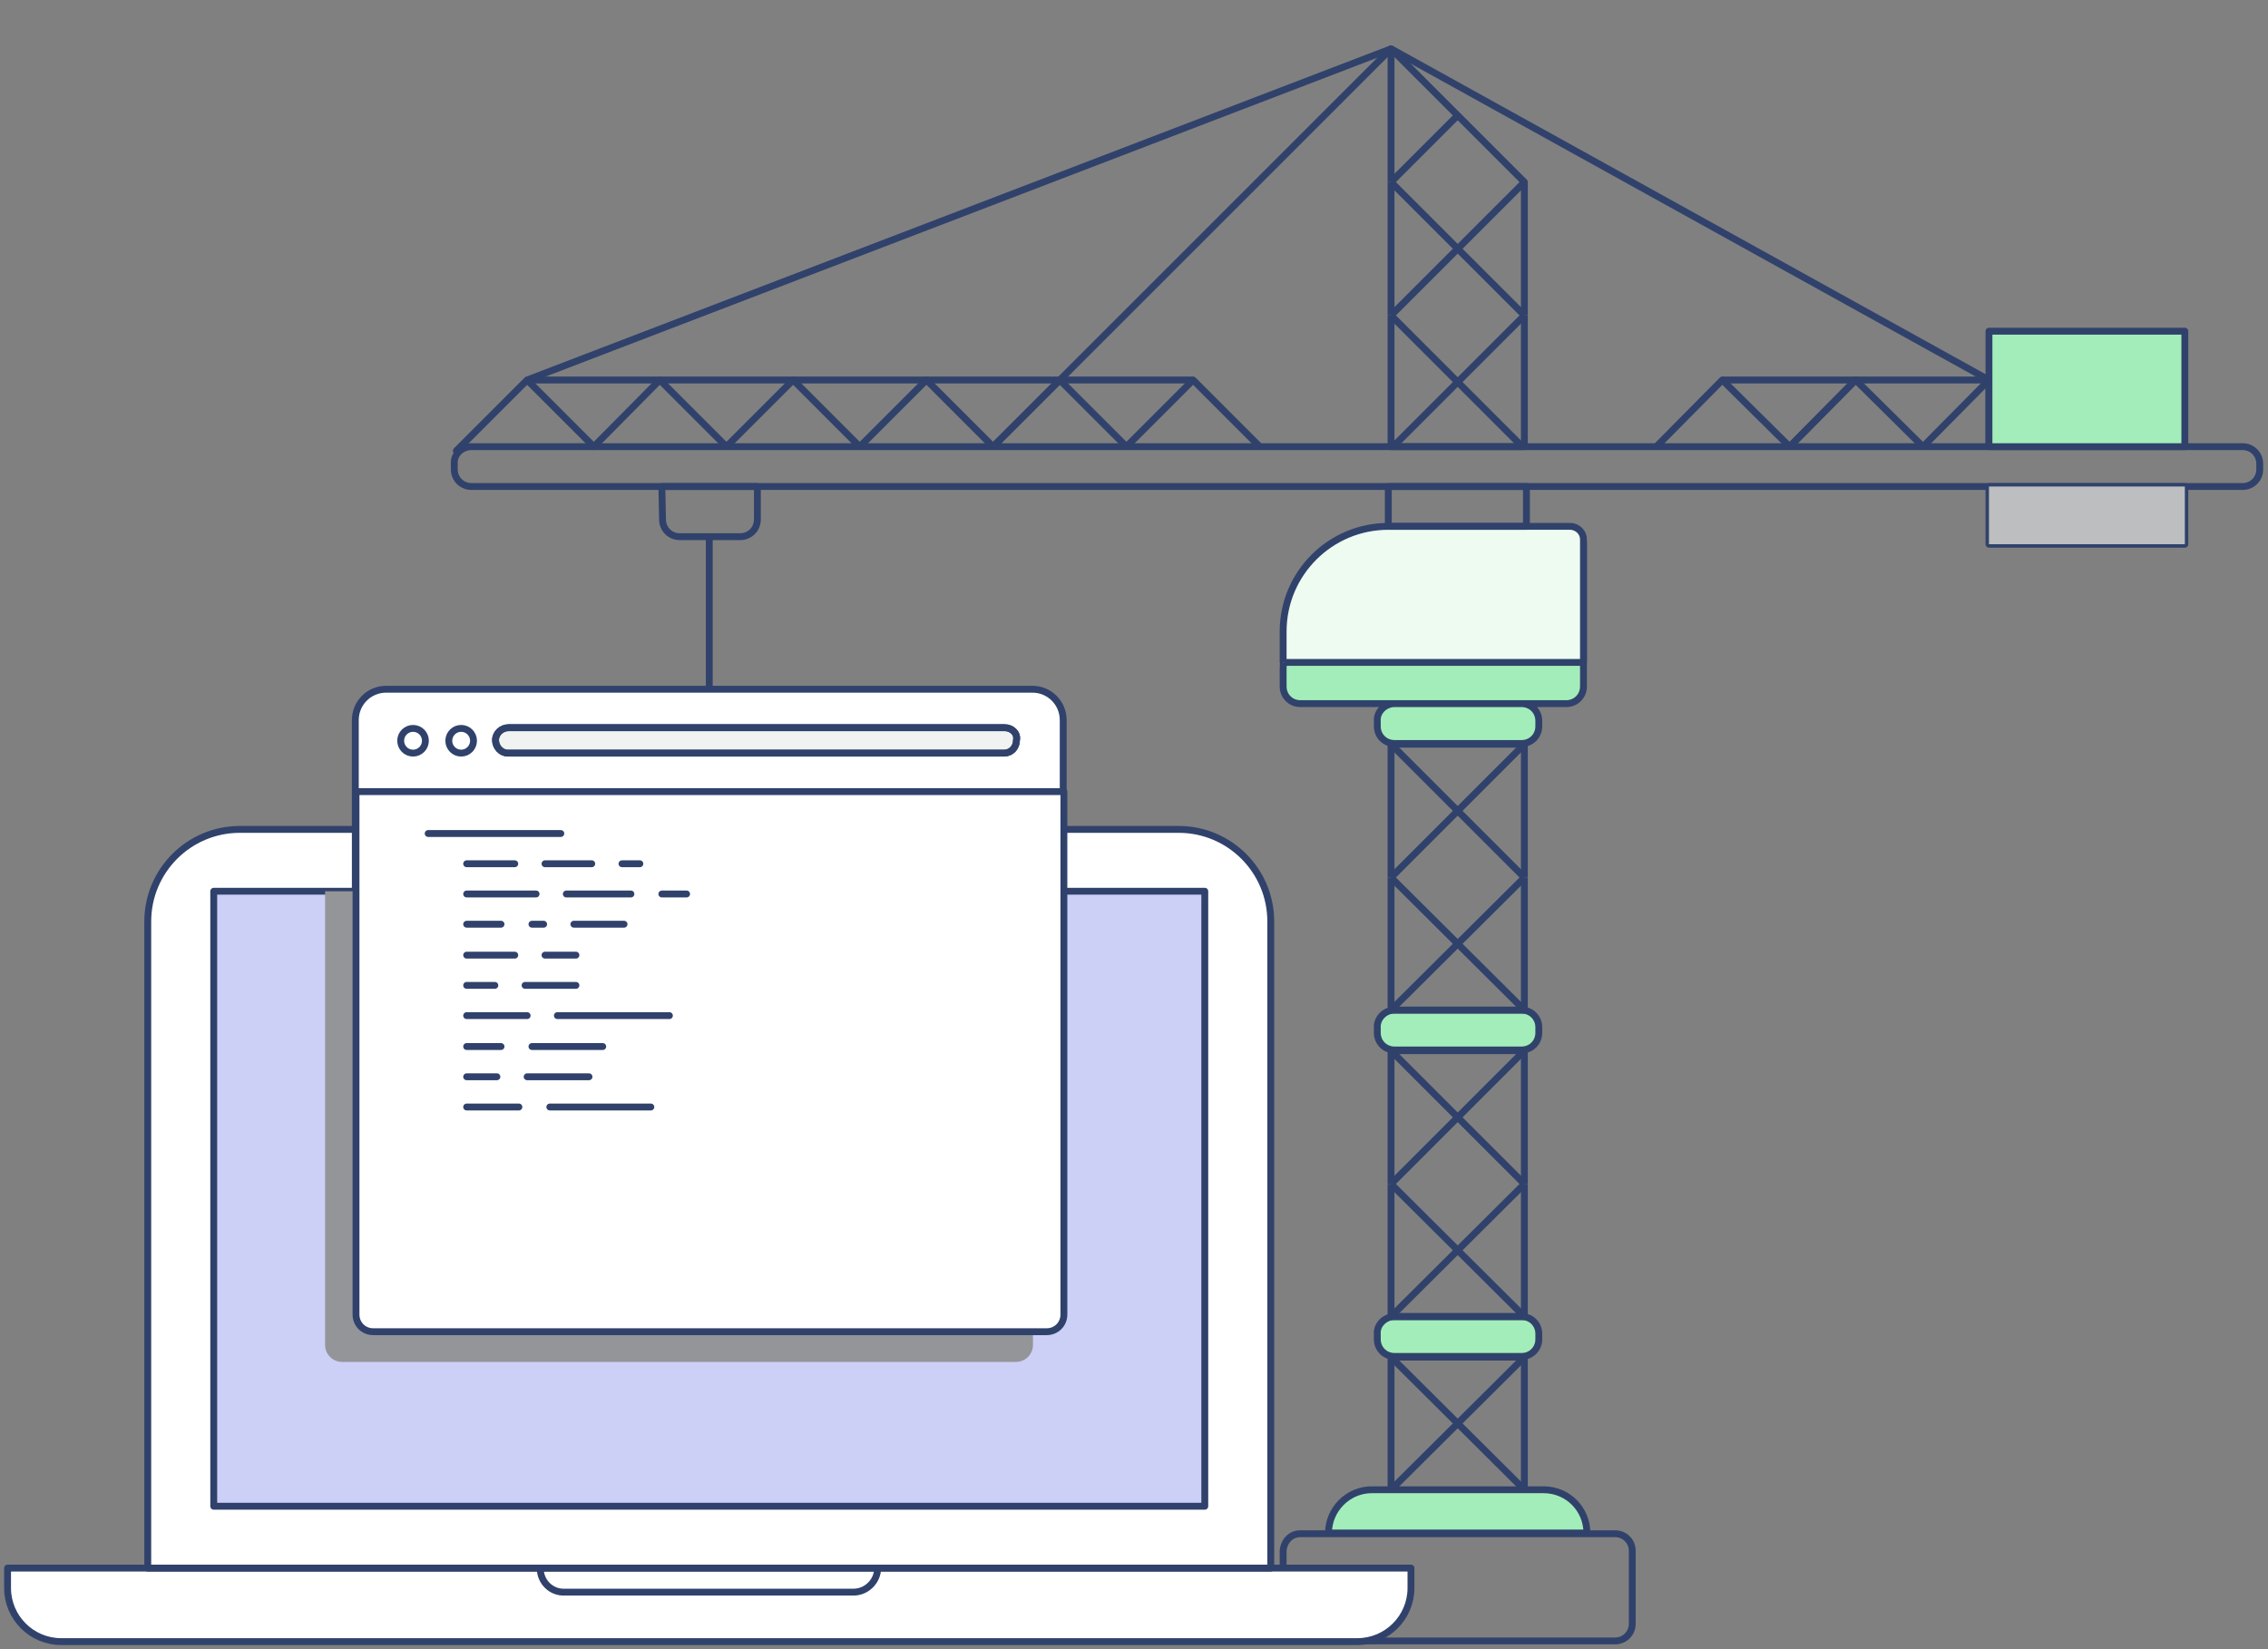 <?xml version="1.0" encoding="utf-8"?>
<!-- Generator: Adobe Illustrator 23.0.2, SVG Export Plug-In . SVG Version: 6.00 Build 0)  -->
<svg version="1.1" id="Layer_1" xmlns="http://www.w3.org/2000/svg" xmlns:xlink="http://www.w3.org/1999/xlink" x="0px" y="0px"
	 viewBox="0 0 330 240" style="enable-background:new 0 0 330 240;" xml:space="preserve">
<rect x="0" y="0" width="330" height="240" fill="#808080" stroke="none"/>
<style type="text/css">
	.st0{fill:none;stroke:#30426B;stroke-linejoin:round;}
	.st1{fill:#A3EDBA;stroke:#30426B;stroke-linejoin:round;}
	.st2{fill:#EDFBF1;stroke:#30426B;stroke-linejoin:round;}
	.st3{fill:none;stroke:#30426B;stroke-linecap:round;stroke-linejoin:round;}
	.st4{fill:#BCBEC0;}
	.st5{fill:#FFFFFF;stroke:#30426B;stroke-linejoin:round;}
	.st6{fill:#CCCFF6;stroke:#30426B;stroke-linejoin:round;}
	.st7{fill:#939598;}
	.st8{fill:#F1F2F2;stroke:#30426B;stroke-linejoin:round;}
	.st9{display:none;}
	.st10{display:inline;}
	.st11{fill:#30426B;stroke:#30426B;stroke-linejoin:round;}
	.st12{fill:none;stroke:#A3EDBA;stroke-linecap:round;stroke-linejoin:round;}
	.st13{fill:none;}
	.st14{fill:none;stroke:#30426B;stroke-width:3;stroke-linecap:round;stroke-linejoin:round;}
	.st15{fill:none;stroke:#30426B;stroke-linejoin:round;stroke-dasharray:2.1,2.1;}
	.st16{fill:none;stroke:#30426B;stroke-linejoin:round;stroke-dasharray:2.4,2.4;}
	.st17{fill:none;stroke:#30426B;stroke-linejoin:round;stroke-dasharray:2.34,2.34;}
	.st18{fill:none;stroke:#30426B;stroke-linejoin:round;stroke-dasharray:2.42,2.42;}
	.st19{fill:none;stroke:#30426B;stroke-linejoin:round;stroke-dasharray:2.38,2.38;}
	.st20{fill:none;stroke:#30426B;stroke-linejoin:round;stroke-dasharray:2.19,2.19;}
	.st21{fill:none;stroke:#30426B;stroke-linejoin:round;stroke-dasharray:2.11,2.11;}
	.st22{fill:none;stroke:#30426B;stroke-linejoin:round;stroke-dasharray:2.41,2.41;}
	.st23{fill:none;stroke:#30426B;stroke-linejoin:round;stroke-dasharray:2.36,2.36;}
	.st24{fill:none;stroke:#30426B;stroke-linejoin:round;stroke-dasharray:2.56,2.56;}
	.st25{fill:#E6E7E8;stroke:#30426B;stroke-linejoin:round;}
	.st26{fill:none;stroke:#BCBEC0;stroke-linecap:round;stroke-linejoin:round;}
</style>
<title>Addons icon</title>
<g>
	<g>
		<g id="Main">
			<g id="Addons_Icon">
				<rect x="202.4" y="197.5" class="st0" width="19.4" height="19.4"/>
				<path class="st1" d="M202.9,191.6h18.5c1.4,0,2.5,1.1,2.5,2.5v0.8c0,1.4-1.1,2.5-2.5,2.5h-18.5c-1.4,0-2.5-1.1-2.5-2.5v-0.8
					C200.3,192.8,201.5,191.6,202.9,191.6z"/>
				<path class="st0" d="M189.2,223.2h45.8c1.4,0,2.5,1.1,2.5,2.5v10.6c0,1.4-1.1,2.5-2.5,2.5h-45.8c-1.4,0-2.5-1.1-2.5-2.5v-10.6
					C186.8,224.3,187.8,223.2,189.2,223.2z"/>
				<path class="st1" d="M207.4,76.7h20.5c1.4,0,2.5,1.1,2.5,2.5v20.7c0,1.4-1.1,2.5-2.5,2.5h-38.7c-1.4,0-2.5-1.1-2.5-2.5v-2.5
					C186.8,85.9,196,76.7,207.4,76.7L207.4,76.7z"/>
				<path class="st2" d="M230.4,96.4V78.5c0-1-0.8-1.8-1.8-1.9H202c-8.4,0-15.3,6.8-15.3,15.3v4.5"/>
				<path class="st1" d="M199.6,216.8h25c3.5,0,6.3,2.8,6.3,6.3l0,0l0,0l0,0h-37.6l0,0l0,0C193.3,219.7,196.1,216.8,199.6,216.8
					L199.6,216.8L199.6,216.8z"/>
				<path class="st1" d="M202.9,147h18.5c1.4,0,2.5,1.1,2.5,2.5v0.8c0,1.4-1.1,2.5-2.5,2.5h-18.5c-1.4,0-2.5-1.1-2.5-2.5v-0.7
					C200.3,148.2,201.5,147,202.9,147z"/>
				<path class="st1" d="M202.9,102.4h18.5c1.4,0,2.5,1.1,2.5,2.5v0.8c0,1.4-1.1,2.5-2.5,2.5h-18.5c-1.4,0-2.5-1.1-2.5-2.5v-0.8
					C200.3,103.6,201.5,102.4,202.9,102.4z"/>
				<path class="st0" d="M68.6,65h257.7c1.4,0,2.5,1.1,2.5,2.5v0.8c0,1.4-1.1,2.5-2.5,2.5H68.6c-1.4,0-2.5-1.1-2.5-2.5v-0.8
					C66,66.1,67.2,65,68.6,65z"/>
				<rect x="202" y="70.8" class="st0" width="20.1" height="5.8"/>
				<path class="st0" d="M96.3,70.8h13.9l0,0v4.8c0,1.4-1.1,2.5-2.5,2.5l0,0h-8.8c-1.4,0-2.5-1.1-2.5-2.5L96.3,70.8L96.3,70.8z"/>
				<line class="st0" x1="202.4" y1="197.5" x2="221.8" y2="216.8"/>
				<line class="st0" x1="202.4" y1="216.8" x2="221.8" y2="197.5"/>
				<polyline class="st0" points="202.4,172.3 202.4,191.6 221.8,191.6 221.8,172.3 				"/>
				<line class="st0" x1="202.4" y1="172.3" x2="221.8" y2="191.6"/>
				<line class="st0" x1="202.4" y1="191.6" x2="221.8" y2="172.3"/>
				<polyline class="st0" points="221.8,172.3 221.8,152.9 202.4,152.9 202.4,172.3 				"/>
				<line class="st0" x1="202.4" y1="152.9" x2="221.8" y2="172.3"/>
				<line class="st0" x1="202.4" y1="172.3" x2="221.8" y2="152.9"/>
				<polyline class="st0" points="202.4,127.7 202.4,147 221.8,147 221.8,127.7 				"/>
				<line class="st0" x1="202.4" y1="127.7" x2="221.8" y2="147"/>
				<line class="st0" x1="202.4" y1="147" x2="221.8" y2="127.7"/>
				<polyline class="st0" points="221.8,127.7 221.8,108.3 202.4,108.3 202.4,127.7 				"/>
				<line class="st0" x1="202.4" y1="108.3" x2="221.8" y2="127.7"/>
				<line class="st0" x1="202.4" y1="127.7" x2="221.8" y2="108.3"/>
				<polyline class="st0" points="202.4,45.9 202.4,65 221.8,65 221.8,45.9 				"/>
				<line class="st0" x1="202.4" y1="45.9" x2="221.2" y2="64.7"/>
				<line class="st0" x1="203" y1="64.7" x2="221.8" y2="45.9"/>
				<polyline class="st0" points="86.4,65 96,55.3 105.7,65 				"/>
				<polyline class="st0" points="105.7,65 115.4,55.3 125.1,65 				"/>
				<polyline class="st0" points="125.1,65 134.8,55.3 144.5,65 				"/>
				<polyline class="st0" points="144.5,65 154.2,55.3 163.9,65 				"/>
				<polyline class="st0" points="163.9,65 173.6,55.3 183.3,65 				"/>
				<polyline class="st3" points="66.4,65.6 76.7,55.3 86.4,65 				"/>
				<line class="st0" x1="202.4" y1="26.5" x2="202.4" y2="45.9"/>
				<line class="st0" x1="202.4" y1="26.5" x2="221.8" y2="45.9"/>
				<line class="st0" x1="202.4" y1="45.9" x2="221.8" y2="26.5"/>
				<line class="st0" x1="202.4" y1="26.5" x2="212.1" y2="16.8"/>
				<polyline class="st0" points="202.4,26.5 202.4,7.1 221.8,26.5 221.8,45.9 				"/>
				<line class="st0" x1="103.2" y1="78.1" x2="103.2" y2="100.6"/>
				<line class="st0" x1="186.8" y1="96.4" x2="230.4" y2="96.4"/>
				<line class="st0" x1="173.6" y1="55.3" x2="76.7" y2="55.3"/>
				<line class="st0" x1="144.5" y1="65" x2="202.4" y2="7.1"/>
				<polyline class="st0" points="241,65 250.6,55.3 260.4,65 				"/>
				<polyline class="st0" points="260.4,65 270,55.3 279.8,65 				"/>
				<polyline class="st0" points="279.8,65 289.4,55.3 289.4,65 				"/>
				<line class="st0" x1="289.4" y1="55.3" x2="250.6" y2="55.3"/>
				<line class="st0" x1="260.4" y1="65" x2="270" y2="55.3"/>
				<line class="st0" x1="202.4" y1="7.1" x2="76.7" y2="55.3"/>
				<rect x="289.4" y="48.2" class="st1" width="28.5" height="16.8"/>
				<rect x="289.4" y="70.8" class="st1" width="28.5" height="8.4"/>
				<rect x="289.4" y="70.8" class="st4" width="28.5" height="8.4"/>
				<line class="st0" x1="202.4" y1="7.1" x2="289.4" y2="55.3"/>
				<path class="st5" d="M1.1,228.2h204.2l0,0v2.9c0,4.3-3.5,7.8-7.8,7.8H8.9c-4.3,0-7.8-3.5-7.8-7.8V228.2L1.1,228.2z"/>
				<path class="st5" d="M78.6,228.2h49.1l0,0l0,0c0,1.9-1.6,3.5-3.5,3.5h-42C80.2,231.8,78.6,230.2,78.6,228.2
					C78.6,228.3,78.6,228.2,78.6,228.2L78.6,228.2L78.6,228.2z"/>
				<path class="st5" d="M34.9,120.7h136.6c7.4,0,13.4,6,13.4,13.4v94.1l0,0H21.5l0,0v-94.1C21.5,126.7,27.5,120.7,34.9,120.7z"/>
				<rect x="31.1" y="129.7" class="st6" width="144.2" height="89.5"/>
				<path class="st5" d="M56.2,100.3h94c2.5,0,4.5,2,4.5,4.5v84.4c0,2.5-2,4.5-4.5,4.5h-94c-2.5,0-4.5-2-4.5-4.5v-84.4
					C51.7,102.3,53.7,100.3,56.2,100.3z"/>
				<path class="st7" d="M150.3,129.7v66c0,1.4-1.1,2.5-2.5,2.5h-98c-1.4,0-2.5-1.1-2.5-2.5v-66"/>
				<path class="st5" d="M154.8,115.2v76.1c0,1.4-1.1,2.5-2.5,2.5h-98c-1.4,0-2.5-1.1-2.5-2.5v-76.1H154.8z"/>
				<circle class="st5" cx="60.1" cy="107.8" r="1.8"/>
				<circle class="st5" cx="67.1" cy="107.8" r="1.8"/>
				<path class="st8" d="M146.2,105.9H74c-1,0-1.9,0.8-1.9,1.8s0.8,1.9,1.8,1.9l0,0h72.2c1,0,1.8-0.8,1.8-1.9
					C148.1,106.7,147.2,105.9,146.2,105.9L146.2,105.9z"/>
				<path class="st0" d="M146.2,105.9H74c-1,0-1.9,0.8-1.9,1.8s0.8,1.9,1.8,1.9l0,0h72.2c1,0,1.8-0.8,1.8-1.9
					C148.1,106.7,147.2,105.9,146.2,105.9L146.2,105.9z"/>
				<line class="st3" x1="62.3" y1="121.3" x2="81.6" y2="121.3"/>
				<line class="st3" x1="67.9" y1="125.7" x2="74.9" y2="125.7"/>
				<line class="st3" x1="90.5" y1="125.7" x2="93.1" y2="125.7"/>
				<line class="st3" x1="79.3" y1="125.7" x2="86.1" y2="125.7"/>
				<line class="st3" x1="67.9" y1="130.1" x2="78" y2="130.1"/>
				<line class="st3" x1="82.4" y1="130.1" x2="91.8" y2="130.1"/>
				<line class="st3" x1="96.3" y1="130.1" x2="99.9" y2="130.1"/>
				<line class="st3" x1="67.9" y1="134.5" x2="72.9" y2="134.5"/>
				<line class="st3" x1="83.5" y1="134.5" x2="90.8" y2="134.5"/>
				<line class="st3" x1="77.4" y1="134.5" x2="79.1" y2="134.5"/>
				<line class="st3" x1="67.9" y1="139" x2="74.9" y2="139"/>
				<line class="st3" x1="79.3" y1="139" x2="83.8" y2="139"/>
				<line class="st3" x1="67.9" y1="143.4" x2="72" y2="143.4"/>
				<line class="st3" x1="76.4" y1="143.4" x2="83.8" y2="143.4"/>
				<line class="st3" x1="67.9" y1="147.8" x2="76.7" y2="147.8"/>
				<line class="st3" x1="81.1" y1="147.8" x2="97.4" y2="147.8"/>
				<line class="st3" x1="67.9" y1="152.3" x2="72.9" y2="152.3"/>
				<line class="st3" x1="77.4" y1="152.3" x2="87.7" y2="152.3"/>
				<line class="st3" x1="67.9" y1="156.7" x2="72.3" y2="156.7"/>
				<line class="st3" x1="76.7" y1="156.7" x2="85.7" y2="156.7"/>
				<line class="st3" x1="67.9" y1="161.1" x2="75.5" y2="161.1"/>
				<line class="st3" x1="80" y1="161.1" x2="94.7" y2="161.1"/>
			</g>
		</g>
	</g>
</g>
<g class="st9">
	<g class="st10">
		<g id="Main_1_">
			<g id="Frameworks_Icon">
				<rect x="53.4" y="49.3" class="st5" width="134.4" height="99.7"/>
				<path class="st5" d="M56.9,48.3"/>
				<circle class="st5" cx="62.3" cy="56.7" r="1.8"/>
				<circle class="st5" cx="69.2" cy="56.7" r="1.8"/>
				<path class="st8" d="M178.7,54.9H76.1c-1,0-1.8,0.8-1.8,1.8s0.8,1.8,1.8,1.8h102.6c1,0,1.8-0.8,1.8-1.8S179.7,54.9,178.7,54.9z"
					/>
				<path class="st0" d="M178.7,54.9H76.1c-1,0-1.8,0.8-1.8,1.8s0.8,1.8,1.8,1.8h102.6c1,0,1.8-0.8,1.8-1.8S179.7,54.9,178.7,54.9z"
					/>
				<line class="st0" x1="53.4" y1="64.1" x2="187.6" y2="64.1"/>
				<rect x="53.4" y="64.1" class="st11" width="134.4" height="84.8"/>
				<line class="st12" x1="65" y1="73.1" x2="84.2" y2="73.1"/>
				<line class="st12" x1="70.5" y1="77.5" x2="77.5" y2="77.5"/>
				<line class="st12" x1="93.1" y1="77.5" x2="101.7" y2="77.5"/>
				<line class="st12" x1="81.9" y1="77.5" x2="88.7" y2="77.5"/>
				<line class="st12" x1="70.5" y1="81.9" x2="80.6" y2="81.9"/>
				<line class="st12" x1="85" y1="81.9" x2="94.4" y2="81.9"/>
				<line class="st12" x1="98.8" y1="81.9" x2="110.6" y2="81.9"/>
				<line class="st12" x1="70.5" y1="86.3" x2="75.6" y2="86.3"/>
				<line class="st12" x1="94.1" y1="86.3" x2="101.4" y2="86.3"/>
				<line class="st12" x1="80" y1="86.3" x2="89.7" y2="86.3"/>
				<line class="st12" x1="70.5" y1="90.7" x2="85.5" y2="90.7"/>
				<line class="st12" x1="89.9" y1="90.7" x2="94.4" y2="90.7"/>
				<line class="st12" x1="70.5" y1="95.1" x2="74.7" y2="95.1"/>
				<line class="st12" x1="79.1" y1="95.1" x2="86.4" y2="95.1"/>
				<line class="st12" x1="70.5" y1="99.5" x2="79.3" y2="99.5"/>
				<line class="st12" x1="83.7" y1="99.5" x2="99.9" y2="99.5"/>
				<line class="st12" x1="70.5" y1="103.9" x2="75.6" y2="103.9"/>
				<line class="st12" x1="80" y1="103.9" x2="90.3" y2="103.9"/>
				<line class="st12" x1="70.5" y1="108.4" x2="74.9" y2="108.4"/>
				<line class="st12" x1="79.3" y1="108.4" x2="88.3" y2="108.4"/>
				<line class="st12" x1="70.5" y1="112.8" x2="78.2" y2="112.8"/>
				<line class="st12" x1="82.6" y1="112.8" x2="97.3" y2="112.8"/>
				<line class="st12" x1="91" y1="95.1" x2="95.1" y2="95.1"/>
				<line class="st12" x1="92.8" y1="108.4" x2="104.7" y2="108.4"/>
				<line class="st12" x1="94.8" y1="103.9" x2="99" y2="103.9"/>
				<rect x="117.2" y="79.2" class="st5" width="134.4" height="99.7"/>
				<path class="st5" d="M120.7,78.2"/>
				<circle class="st5" cx="126.1" cy="86.6" r="1.8"/>
				<circle class="st5" cx="133" cy="86.6" r="1.8"/>
				<path class="st8" d="M242.5,84.7H139.9c-1,0-1.8,0.8-1.8,1.8s0.8,1.8,1.8,1.8h102.6c1,0,1.8-0.8,1.8-1.8S243.5,84.7,242.5,84.7z
					"/>
				<path class="st0" d="M242.5,84.7H139.9c-1,0-1.8,0.8-1.8,1.8s0.8,1.8,1.8,1.8h102.6c1,0,1.8-0.8,1.8-1.8S243.5,84.7,242.5,84.7z
					"/>
				<line class="st0" x1="117.2" y1="94" x2="251.4" y2="94"/>
				<rect x="117.2" y="94" class="st6" width="134.4" height="84.8"/>
				<line class="st3" x1="128.8" y1="102.9" x2="148" y2="102.9"/>
				<line class="st3" x1="134.3" y1="107.4" x2="141.3" y2="107.4"/>
				<line class="st3" x1="156.9" y1="107.4" x2="159.4" y2="107.4"/>
				<line class="st3" x1="145.7" y1="107.4" x2="152.5" y2="107.4"/>
				<line class="st3" x1="134.3" y1="111.8" x2="144.4" y2="111.8"/>
				<line class="st3" x1="148.8" y1="111.8" x2="158.2" y2="111.8"/>
				<line class="st3" x1="162.6" y1="111.8" x2="166.3" y2="111.8"/>
				<line class="st3" x1="134.3" y1="116.2" x2="139.4" y2="116.2"/>
				<line class="st3" x1="149.9" y1="116.2" x2="157.2" y2="116.2"/>
				<line class="st3" x1="143.8" y1="116.2" x2="145.5" y2="116.2"/>
				<line class="st3" x1="134.3" y1="120.6" x2="141.3" y2="120.6"/>
				<line class="st3" x1="145.7" y1="120.6" x2="150.2" y2="120.6"/>
				<line class="st3" x1="134.3" y1="125" x2="138.5" y2="125"/>
				<line class="st3" x1="142.9" y1="125" x2="150.2" y2="125"/>
				<line class="st3" x1="134.3" y1="129.4" x2="143.1" y2="129.4"/>
				<line class="st3" x1="147.5" y1="129.4" x2="163.7" y2="129.4"/>
				<line class="st3" x1="134.3" y1="133.8" x2="139.4" y2="133.8"/>
				<line class="st3" x1="143.8" y1="133.8" x2="154.1" y2="133.8"/>
				<line class="st3" x1="134.3" y1="138.2" x2="138.7" y2="138.2"/>
				<line class="st3" x1="143.1" y1="138.2" x2="152.1" y2="138.2"/>
				<line class="st3" x1="134.3" y1="142.7" x2="142" y2="142.7"/>
				<line class="st3" x1="146.4" y1="142.7" x2="161.1" y2="142.7"/>
				<path class="st5" d="M150.5,108"/>
				<g>
					<rect x="175" y="135.6" class="st7" width="94.6" height="43.2"/>
					<circle class="st7" cx="183.8" cy="143" r="1.8"/>
					<circle class="st7" cx="190.8" cy="143" r="1.8"/>
					<path class="st7" d="M260.4,141.2h-62.7c-1,0-1.8,0.8-1.8,1.8s0.8,1.8,1.8,1.8h62.7c1,0,1.8-0.8,1.8-1.8
						S261.4,141.2,260.4,141.2L260.4,141.2L260.4,141.2z"/>
					<path class="st7" d="M260.4,141.2h-62.7c-1,0-1.8,0.8-1.8,1.8s0.8,1.8,1.8,1.8h62.7c1,0,1.8-0.8,1.8-1.8
						S261.4,141.2,260.4,141.2L260.4,141.2L260.4,141.2z"/>
					<line class="st13" x1="175" y1="150.4" x2="269.3" y2="150.4"/>
					<rect x="175" y="150.4" class="st7" width="94.6" height="28.4"/>
					<polyline class="st7" points="206.8,200.3 188.4,182.9 206.8,165.4 					"/>
					<polyline class="st7" points="237.7,200.3 256.2,182.9 237.7,165.4 					"/>
					<line class="st13" x1="225.8" y1="160.7" x2="218.8" y2="205.1"/>
				</g>
				<rect x="181" y="126.6" class="st5" width="94.6" height="79.7"/>
				<circle class="st5" cx="189.8" cy="134" r="1.8"/>
				<circle class="st5" cx="196.7" cy="134" r="1.8"/>
				<path class="st8" d="M266.4,132.2h-62.7c-1,0-1.8,0.8-1.8,1.8s0.8,1.8,1.8,1.8h62.7c1,0,1.8-0.8,1.8-1.8
					S267.4,132.2,266.4,132.2L266.4,132.2z"/>
				<path class="st0" d="M266.4,132.2h-62.7c-1,0-1.8,0.8-1.8,1.8s0.8,1.8,1.8,1.8h62.7c1,0,1.8-0.8,1.8-1.8
					S267.4,132.2,266.4,132.2L266.4,132.2z"/>
				<line class="st0" x1="181" y1="141.4" x2="275.3" y2="141.4"/>
				<rect x="181" y="141.4" class="st1" width="94.6" height="64.9"/>
				<polyline class="st14" points="215,188.9 199.1,173.9 215,158.9 				"/>
				<polyline class="st14" points="241.6,188.9 257.5,173.9 241.6,158.9 				"/>
				<line class="st14" x1="231.3" y1="154.8" x2="225.2" y2="193"/>
				<line class="st0" x1="143.1" y1="49.3" x2="143.1" y2="48.1"/>
				<line class="st15" x1="143.1" y1="46" x2="143.1" y2="38.7"/>
				<polyline class="st0" points="143.1,37.6 143.1,36.4 144.2,36.4 				"/>
				<line class="st16" x1="146.6" y1="36.4" x2="217.3" y2="36.4"/>
				<polyline class="st0" points="218.5,36.4 219.7,36.4 219.7,37.6 				"/>
				<line class="st17" x1="219.7" y1="40" x2="219.7" y2="76.2"/>
				<line class="st0" x1="219.7" y1="77.3" x2="219.7" y2="78.5"/>
				<line class="st0" x1="275.5" y1="166.5" x2="276.7" y2="166.5"/>
				<line class="st15" x1="278.9" y1="166.5" x2="286.2" y2="166.5"/>
				<polyline class="st0" points="287.3,166.5 288.5,166.5 288.5,165.3 				"/>
				<polyline class="st18" points="288.5,162.9 288.5,157.2 288.5,23.9 				"/>
				<polyline class="st0" points="288.5,22.7 288.5,21.5 287.3,21.5 				"/>
				<line class="st19" x1="284.9" y1="21.5" x2="100.6" y2="21.5"/>
				<polyline class="st0" points="99.5,21.5 98.2,21.5 98.2,22.7 				"/>
				<line class="st20" x1="98.2" y1="24.9" x2="98.2" y2="45.7"/>
				<line class="st0" x1="98.2" y1="46.8" x2="98.2" y2="48"/>
				<line class="st0" x1="53.4" y1="98.6" x2="52.2" y2="98.6"/>
				<line class="st21" x1="50.1" y1="98.6" x2="42.8" y2="98.6"/>
				<polyline class="st0" points="41.7,98.6 40.5,98.6 40.5,99.8 				"/>
				<polyline class="st22" points="40.5,102.2 40.5,175.7 40.5,216.9 				"/>
				<polyline class="st0" points="40.5,218.1 40.5,219.3 41.7,219.3 				"/>
				<polyline class="st22" points="44.1,219.3 181,219.3 225.9,219.3 				"/>
				<polyline class="st0" points="227.1,219.3 228.3,219.3 228.3,218.1 				"/>
				<line class="st21" x1="228.3" y1="216" x2="228.3" y2="208.6"/>
				<line class="st0" x1="228.3" y1="207.6" x2="228.3" y2="206.4"/>
				<polyline class="st0" points="86.4,148.9 86.4,148.9 86.4,150.1 				"/>
				<line class="st17" x1="86.4" y1="152.4" x2="86.4" y2="202.6"/>
				<polyline class="st0" points="86.4,203.8 86.4,205 87.6,205 				"/>
				<polyline class="st23" points="90,205 105.2,205 150.1,205 				"/>
				<polyline class="st0" points="151.3,205 152.5,205 152.5,203.8 				"/>
				<line class="st24" x1="152.5" y1="201.3" x2="152.5" y2="182.1"/>
				<line class="st0" x1="152.5" y1="180.8" x2="152.5" y2="179.6"/>
				<line class="st3" x1="120.7" y1="64.1" x2="120.7" y2="79.2"/>
			</g>
		</g>
	</g>
</g>
<g class="st9">
	<g class="st10">
		<g id="Main_2_">
			<g id="Wrappers_Icon">
				<path class="st5" d="M96.8,75.4h94c2.5,0,4.5,2,4.5,4.5v84.4c0,2.5-2,4.5-4.5,4.5h-94c-2.5,0-4.5-2-4.5-4.5V79.9
					C92.3,77.4,94.3,75.4,96.8,75.4z"/>
				<path class="st6" d="M195.3,90.3v76.1c0,1.4-1.1,2.5-2.5,2.5h-98c-1.4,0-2.5-1.1-2.5-2.5V90.3H195.3z"/>
				<circle class="st5" cx="100.8" cy="82.8" r="1.8"/>
				<circle class="st5" cx="107.7" cy="82.8" r="1.8"/>
				<path class="st8" d="M186.9,81h-72.2c-1,0-1.9,0.8-1.9,1.8s0.8,1.9,1.8,1.9l0,0h72.2c1,0,1.9-0.8,1.9-1.8S187.9,81,186.9,81z"/>
				<path class="st0" d="M186.9,81h-72.2c-1,0-1.9,0.8-1.9,1.8s0.8,1.9,1.8,1.9l0,0h72.2c1,0,1.9-0.8,1.9-1.8S187.9,81,186.9,81z"/>
				<polyline class="st25" points="69.9,142.3 69.9,238.7 121.4,238.7 121.4,142.3 69.9,142.3 				"/>
				<polyline class="st5" points="217.8,142.3 121.4,142.3 121.4,238.7 217.8,238.7 217.8,142.3 				"/>
				<rect x="87.4" y="155.8" class="st1" width="14.9" height="82.9"/>
				<rect x="159.1" y="155.8" class="st1" width="20.9" height="82.9"/>
				<rect x="69.9" y="142.3" class="st4" width="148" height="26.6"/>
				<polygon class="st5" points="121.4,142.3 69.9,142.3 48.5,161.7 100,161.7 				"/>
				<polygon class="st5" points="121.4,142.3 217.8,142.3 239.2,161.7 142.7,161.7 				"/>
				<rect x="186.9" y="223.3" class="st5" width="94.4" height="15.4"/>
				<rect x="163.7" y="223.3" class="st25" width="23.2" height="15.4"/>
				<rect x="216.9" y="223.3" class="st1" width="19.4" height="15.4"/>
				<path class="st1" d="M242.1,190.6c-9,0-16.2,7.3-16.2,16.2l0,0V223h16.2c9,0,16.2-7.3,16.2-16.2S251.1,190.6,242.1,190.6
					L242.1,190.6z M242.1,214.2h-7.5v-7.5c0-4.1,3.3-7.5,7.5-7.5c4.1,0,7.5,3.3,7.5,7.5S246.2,214.2,242.1,214.2L242.1,214.2z"/>
				<path class="st1" d="M193.4,206.8c0,9,7.3,16.2,16.2,16.2l0,0h16.2v-16.2c0-9-7.3-16.2-16.2-16.2S193.4,197.8,193.4,206.8
					L193.4,206.8z M202.2,206.8c0-4.1,3.4-7.5,7.5-7.5s7.5,3.4,7.5,7.5v7.5h-7.5C205.6,214.3,202.2,210.9,202.2,206.8L202.2,206.8
					L202.2,206.8z"/>
				<line class="st26" x1="143.8" y1="52.1" x2="143.8" y2="17.5"/>
				<line class="st26" x1="128.5" y1="53.2" x2="121.4" y2="21.7"/>
				<line class="st26" x1="113.4" y1="56.9" x2="100.8" y2="29.2"/>
				<line class="st26" x1="95.9" y1="62.2" x2="81.8" y2="42.6"/>
				<line class="st26" x1="81.5" y1="71.2" x2="65.5" y2="62"/>
				<line class="st26" x1="80.3" y1="87.9" x2="63.1" y2="87.9"/>
				<line class="st26" x1="159.2" y1="53.2" x2="166.3" y2="21.7"/>
				<line class="st26" x1="174.2" y1="56.9" x2="186.9" y2="29.2"/>
				<line class="st26" x1="191.8" y1="62.2" x2="205.9" y2="42.6"/>
				<line class="st26" x1="206.2" y1="71.2" x2="222.2" y2="62"/>
				<line class="st26" x1="207.3" y1="87.9" x2="224.6" y2="87.9"/>
				<line class="st3" x1="103" y1="96.3" x2="122.2" y2="96.3"/>
				<line class="st3" x1="108.5" y1="100.8" x2="115.5" y2="100.8"/>
				<line class="st3" x1="131.2" y1="100.8" x2="133.7" y2="100.8"/>
				<line class="st3" x1="119.9" y1="100.8" x2="126.7" y2="100.8"/>
				<line class="st3" x1="108.5" y1="105.2" x2="118.6" y2="105.2"/>
				<line class="st3" x1="123.1" y1="105.2" x2="132.5" y2="105.2"/>
				<line class="st3" x1="136.9" y1="105.2" x2="140.6" y2="105.2"/>
				<line class="st3" x1="108.5" y1="109.6" x2="113.6" y2="109.6"/>
				<line class="st3" x1="124.2" y1="109.6" x2="131.4" y2="109.6"/>
				<line class="st3" x1="118" y1="109.6" x2="119.7" y2="109.6"/>
				<line class="st3" x1="108.5" y1="114.1" x2="115.5" y2="114.1"/>
				<line class="st3" x1="119.9" y1="114.1" x2="124.5" y2="114.1"/>
				<line class="st3" x1="108.5" y1="118.5" x2="112.7" y2="118.5"/>
				<line class="st3" x1="117.1" y1="118.5" x2="124.5" y2="118.5"/>
				<line class="st3" x1="108.5" y1="122.9" x2="117.3" y2="122.9"/>
				<line class="st3" x1="121.7" y1="122.9" x2="138" y2="122.9"/>
				<line class="st3" x1="108.5" y1="127.3" x2="113.6" y2="127.3"/>
				<line class="st3" x1="118" y1="127.3" x2="128.3" y2="127.3"/>
				<line class="st3" x1="108.5" y1="131.8" x2="112.9" y2="131.8"/>
				<line class="st3" x1="117.3" y1="131.8" x2="126.4" y2="131.8"/>
				<line class="st3" x1="108.5" y1="136.2" x2="116.2" y2="136.2"/>
				<line class="st3" x1="120.6" y1="136.2" x2="135.4" y2="136.2"/>
			</g>
		</g>
	</g>
</g>
</svg>
